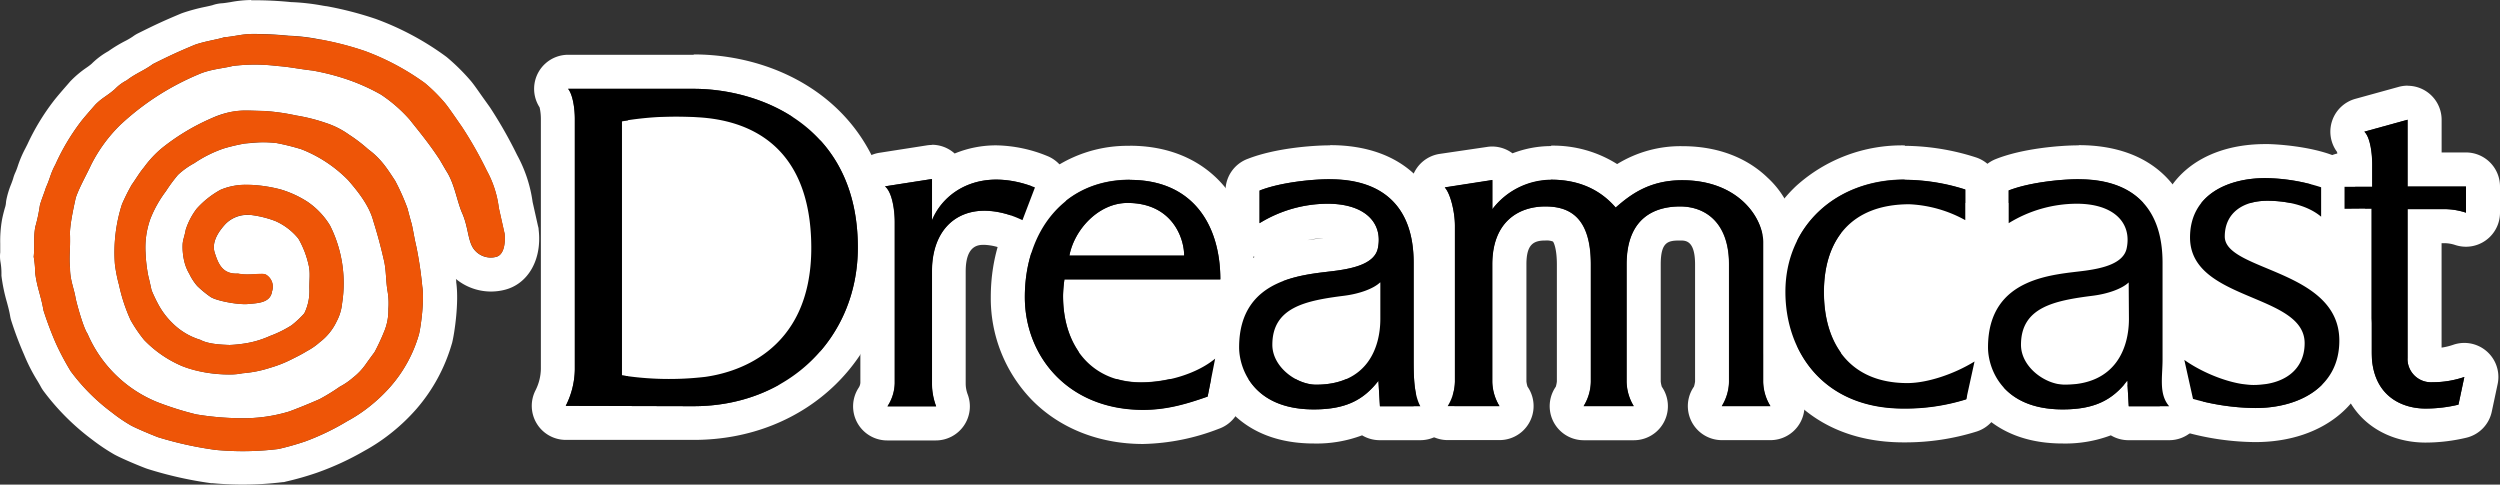 <?xml version="1.0" encoding="UTF-8" standalone="no"?>
<svg
   viewBox="0 0 513.927 99.62"
   version="1.1"
   id="svg50"
   sodipodi:docname="dreamcast.svg"
   width="513.927"
   height="99.62"
   inkscape:version="1.1 (c68e22c387, 2021-05-23)"
   xmlns:inkscape="http://www.inkscape.org/namespaces/inkscape"
   xmlns:sodipodi="http://sodipodi.sourceforge.net/DTD/sodipodi-0.dtd"
   xmlns="http://www.w3.org/2000/svg"
   xmlns:svg="http://www.w3.org/2000/svg"
   xmlns:rdf="http://www.w3.org/1999/02/22-rdf-syntax-ns#"
   xmlns:cc="http://creativecommons.org/ns#"
   xmlns:dc="http://purl.org/dc/elements/1.1/">
  <rect x="0" y="0" width="513.927" height="99.62" fill="#333333" stroke="none"/>
  <defs
     id="defs54" />
  <sodipodi:namedview
     id="namedview52"
     pagecolor="#ffffff"
     bordercolor="#666666"
     borderopacity="1.0"
     inkscape:pageshadow="2"
     inkscape:pageopacity="0.0"
     inkscape:pagecheckerboard="0"
     showgrid="false"
     fit-margin-top="0"
     fit-margin-left="0"
     fit-margin-right="0"
     fit-margin-bottom="0"
     inkscape:zoom="1.113"
     inkscape:cx="256.51393"
     inkscape:cy="49.415993"
     inkscape:window-width="1920"
     inkscape:window-height="1138"
     inkscape:window-x="-8"
     inkscape:window-y="-8"
     inkscape:window-maximized="1"
     inkscape:current-layer="svg50" />
  <title
     id="title2">logo</title>
  <g
     id="Layer_2"
     data-name="Layer 2"
     transform="translate(-243.073,-7.12)">
    <rect
       x="372.16"
       y="31.08"
       width="39.56"
       height="55.11"
       fill="#ffffff"
       id="rect4" />
    <rect
       x="464.83"
       y="64.86"
       width="64.22"
       height="20.16"
       fill="#ffffff"
       id="rect6" />
    <rect
       x="621.5"
       y="48.84"
       width="107.78"
       height="37.35"
       fill="#ffffff"
       id="rect8" />
  </g>
  <g
     id="Layer_1"
     data-name="Layer 1"
     transform="translate(-243.073,-7.12)">
    <path
       d="m 385.67,25.38 c 13.45,0 33.75,7.47 33.75,32.62 0,18.69 -14.33,32.62 -33.75,32.62 -4.29,0 -20.53,-0.06 -26.3,-0.06 a 17.1,17.1 0 0 0 1.87,-7.48 v -51.5 c 0,-2.18 -0.41,-5 -1.38,-6.2 h 25.81 m -5,59.65 a 63.88,63.88 0 0 0 7.44,-0.44 c 5,-0.71 21.89,-4.35 21.77,-26.74 -0.12,-21.21 -13.23,-26.06 -23.32,-26.62 -1.48,-0.1 -3,-0.15 -4.43,-0.15 a 66.64,66.64 0 0 0 -11.19,1 v 52.2 a 63.38,63.38 0 0 0 9.73,0.75 m 5,-66.65 h -25.81 a 7,7 0 0 0 -5.86,10.81 10.72,10.72 0 0 1 0.26,2.39 V 83 a 10.16,10.16 0 0 1 -1.1,4.36 7,7 0 0 0 6.23,10.19 h 14.86 11.44 c 23.23,0 40.75,-17 40.75,-39.62 0,-27.22 -21.12,-39.62 -40.75,-39.62 z m -7.76,19.85 c 1.4,-0.1 2.79,-0.15 4.19,-0.15 1.4,0 2.65,0.05 4,0.13 h 0.08 c 11.33,0.62 16.64,6.88 16.71,19.68 0.08,14.42 -8.46,18.7 -15.67,19.75 a 57.36,57.36 0 0 1 -6.54,0.38 c -0.91,0 -1.82,0 -2.73,-0.07 V 38.23 Z"
       fill="#ffffff"
       id="path11" />
    <path
       d="m 434.63,43.92 v 8.52 c 1.84,-4.53 6.52,-8.4 13.26,-8.4 a 21.77,21.77 0 0 1 7.9,1.61 l -2.57,6.73 a 18.33,18.33 0 0 0 -7.79,-1.94 c -6.3,0 -10.8,4.41 -10.8,12.49 v 23 a 13.37,13.37 0 0 0 0.86,4.72 h -10 a 9,9 0 0 0 1.49,-4.72 V 52.76 c 0,-2.4 -0.5,-6.12 -2,-7.33 v 0 l 9.67,-1.51 m 0,-7 a 6.65,6.65 0 0 0 -1.08,0.09 l -9.6,1.5 a 7,7 0 0 0 -4.34,11.49 12.06,12.06 0 0 1 0.31,2.75 v 33.06 a 2.1,2.1 0 0 1 -0.34,1 7,7 0 0 0 5.85,10.85 h 10 a 7,7 0 0 0 6.55,-9.47 6.4,6.4 0 0 1 -0.41,-2.25 v -23 c 0,-5.49 2.67,-5.49 3.8,-5.49 a 11.47,11.47 0 0 1 4.78,1.26 7,7 0 0 0 9.54,-3.82 l 2.58,-6.73 a 7,7 0 0 0 -4,-9 28.83,28.83 0 0 0 -10.4,-2.16 22.34,22.34 0 0 0 -8.57,1.68 l -0.13,-0.12 a 7,7 0 0 0 -4.56,-1.68 z"
       fill="#ffffff"
       id="path13" />
    <path
       d="m 738,31.73 v 13.73 h 12 v 5.38 a 14.17,14.17 0 0 0 -4.52,-0.73 H 738 v 30.56 a 5.42,5.42 0 0 0 0,0.57 4.8,4.8 0 0 0 4.79,4.46 h 0.45 a 19.81,19.81 0 0 0 6.43,-1.08 l -1.21,5.69 a 29.16,29.16 0 0 1 -6.78,0.8 c -4.71,0 -11.07,-2.47 -11.07,-11.69 V 50 h -5.54 v -4.48 h 5.68 v -4.6 c 0,-2.22 -0.4,-5.59 -1.62,-6.73 l 8.9,-2.46 m 0,-7 a 7,7 0 0 0 -1.86,0.25 l -8.91,2.46 a 7,7 0 0 0 -3.76,10.91 l 0.06,0.33 a 7,7 0 0 0 -5.49,6.84 v 4.53 a 7,7 0 0 0 5.54,6.85 v 22.51 c 0,12.92 9.08,18.69 18.07,18.69 a 36.49,36.49 0 0 0 8.41,-1 7,7 0 0 0 5.22,-5.36 l 1.21,-5.69 A 7,7 0 0 0 747.38,78 13.22,13.22 0 0 1 744.99,78.58 V 57.11 h 0.49 a 7.15,7.15 0 0 1 2.3,0.37 7.11,7.11 0 0 0 2.22,0.36 7,7 0 0 0 7,-7 v -5.38 a 7,7 0 0 0 -7,-7 h -5 v -6.71 a 7,7 0 0 0 -7,-7 z"
       fill="#ffffff"
       id="path15" />
    <path
       d="m 708.73,43.73 a 38.81,38.81 0 0 1 11.5,1.89 v 6.05 c -3.13,-2.65 -7.9,-3.28 -11.05,-3.28 -5,0 -8.76,2.49 -8.76,7.35 0,7.14 23.55,6.73 23.55,21.39 C 724,86.62 715.75,91 706.71,91 a 48.36,48.36 0 0 1 -12.82,-1.88 l -1.78,-8 v 0 c 3.82,2.73 9.83,5.15 14.24,5.15 6.12,0 10.49,-3 10.49,-8.59 0,-10.3 -23.56,-8.58 -23.56,-21.74 0,-8.87 7.93,-12.2 15.45,-12.2 m 0,-7 c -13.43,0 -22.45,7.71 -22.45,19.2 0,11.49 10.32,16 17.14,18.85 2.05,0.86 5.39,2.27 6.41,3.23 0,0.38 -0.16,0.47 -0.24,0.53 a 5.65,5.65 0 0 1 -3.24,0.72 c -2.6,0 -7.26,-1.76 -10.17,-3.85 a 7,7 0 0 0 -11.07,5.7 7.16,7.16 0 0 0 0.16,1.53 l 1.79,8 a 7,7 0 0 0 4.89,5.2 55,55 0 0 0 14.69,2.15 h 0.07 C 721,98 731,89.44 731,77.13 731,63.83 719,58.82 711.81,55.83 l -0.83,-0.35 a 9.39,9.39 0 0 1 4.73,1.52 7,7 0 0 0 11.52,-5.35 v -6.03 a 7,7 0 0 0 -4.47,-6.53 c -5,-1.94 -11.83,-2.36 -14,-2.36 z"
       fill="#ffffff"
       id="path17" />
    <path
       d="m 561.91,44.06 c 6.61,0 10.69,2.77 13.27,5.73 3,-2.61 6.89,-5.62 13.67,-5.62 11.66,0 16.65,7.84 16.65,12.73 v 28.71 a 9.81,9.81 0 0 0 1.49,5 H 597 a 9.91,9.91 0 0 0 1.49,-5 V 61.48 c 0,-8.83 -5.09,-11.92 -10.06,-11.92 -4.97,0 -11,2.14 -11,11.92 v 24.13 a 10,10 0 0 0 1.47,5 h -10.3 a 9.89,9.89 0 0 0 1.48,-5 V 61.48 c 0,-9.78 -4.45,-11.92 -9.36,-11.92 -5.44,0 -10.9,3.1 -10.9,11.92 v 24.13 a 10,10 0 0 0 1.48,5 h -10.63 a 10,10 0 0 0 1.49,-5 V 53.52 c 0,-2.76 -0.91,-6.61 -2.09,-7.85 l 9.79,-1.52 v 6 a 15.26,15.26 0 0 1 12,-6 m 0,-7 h -0.06 a 22.19,22.19 0 0 0 -7.8,1.49 7,7 0 0 0 -4.19,-1.4 6.56,6.56 0 0 0 -1.08,0.09 L 539,38.76 a 7,7 0 0 0 -4.48,11.18 11.8,11.8 0 0 1 0.64,3.58 v 32 a 6.82,6.82 0 0 1 -0.23,1.07 7,7 0 0 0 5.74,11 h 10.67 a 7,7 0 0 0 5.74,-11 5.81,5.81 0 0 1 -0.22,-1.07 V 61.48 c 0,-4.11 1.43,-4.92 3.9,-4.92 a 3.7,3.7 0 0 1 1.55,0.21 c 0.19,0.2 0.81,1.54 0.81,4.71 v 24.06 a 5.92,5.92 0 0 1 -0.22,1.08 7,7 0 0 0 5.74,11 h 10.3 a 7,7 0 0 0 5.75,-11 5.92,5.92 0 0 1 -0.22,-1.08 V 61.48 c 0,-4.68 1.51,-4.92 4,-4.92 1.14,0 3.06,0 3.06,4.92 v 24.06 a 5.74,5.74 0 0 1 -0.23,1.06 7,7 0 0 0 5.74,11 h 10 a 7,7 0 0 0 5.73,-11 5.71,5.71 0 0 1 -0.22,-1.06 V 56.9 a 18.93,18.93 0 0 0 -6.13,-13.27 c -3.1,-3 -8.66,-6.46 -17.52,-6.46 a 24.86,24.86 0 0 0 -13.39,3.68 24.64,24.64 0 0 0 -13.55,-3.79 z"
       fill="#ffffff"
       id="path19" />
    <path
       d="m 516.52,44 c 10.3,0 17.16,5.15 17.16,17.16 V 81 c 0,3.69 0.07,7.18 1.38,9.63 h -8.31 l -0.31,-5.23 c -3.14,4.06 -6.87,5.88 -13.29,5.88 -12.59,0 -15.34,-8.59 -15.34,-12.74 0,-14.76 14.05,-14.93 20.15,-15.8 3.37,-0.48 7.73,-1.43 8.37,-4.6 C 527.4,52.92 523.66,49 516,49 a 26.82,26.82 0 0 0 -14,4 v -6.7 0 c 4,-1.6 10.46,-2.34 14.51,-2.34 m -2.93,42.24 c 10.49,0 13.2,-7.58 13.2,-13.53 v -7.49 0 c -1.4,1.32 -4.3,2.34 -7.34,2.73 -7.93,1 -14.81,2.36 -14.81,10.09 0,4.58 5,8.2 9,8.2 M 516.52,37 c -3.67,0 -11.3,0.58 -16.88,2.75 A 7,7 0 0 0 495,46.3 V 53 a 7,7 0 0 0 6,6.93 v 0 c -4.64,2.63 -10.17,8 -10.17,18.6 A 19.59,19.59 0 0 0 495.42,91 c 2.82,3.33 8.19,7.29 17.73,7.29 a 26.56,26.56 0 0 0 9.93,-1.68 7.06,7.06 0 0 0 3.67,1 h 8.31 a 7,7 0 0 0 6.17,-10.3 c -0.55,-1 -0.55,-4.61 -0.55,-6.33 V 61.12 c 0,-15.13 -9,-24.16 -24.16,-24.16 z m -5.09,19.59 a 20.35,20.35 0 0 1 4.05,-0.55 h -0.21 c -1.13,0.13 -2.44,0.29 -3.84,0.52 z m 0.2,21.34 a 2.11,2.11 0 0 1 0.13,-0.86 c 0.34,-0.51 2,-1.27 7.82,-2.07 -0.84,4.23 -4.11,4.24 -6,4.24 a 3.25,3.25 0 0 1 -2,-1.31 z"
       fill="#ffffff"
       id="path21" />
    <path
       d="m 670.42,44 c 10.34,0 17.21,5.15 17.21,17.16 V 81 c 0,3.69 -0.8,7.11 1.36,9.63 h -8.31 l -0.3,-5.23 c -3.15,4.06 -6.87,5.88 -13.29,5.88 -12.59,0 -15.34,-8.59 -15.34,-12.74 0,-14.76 14,-14.93 20.14,-15.8 3.38,-0.48 7.73,-1.43 8.37,-4.6 C 681.34,52.92 677.6,49 670,49 a 26.79,26.79 0 0 0 -14,4 v -6.7 0 c 4,-1.6 10.46,-2.34 14.51,-2.34 m -3.03,42.24 c 10.49,0 13.19,-7.58 13.19,-13.53 v -7.49 c -1.39,1.32 -4.29,2.34 -7.34,2.73 -7.93,1 -14.8,2.36 -14.8,10.09 0,4.58 5,8.2 9,8.2 M 670.42,37 c -3.72,0 -11.52,0.6 -17.12,2.84 a 7,7 0 0 0 -4.38,6.86 V 53 a 7,7 0 0 0 6,6.93 v 0 c -4.64,2.63 -10.17,8 -10.17,18.6 A 19.59,19.59 0 0 0 649.36,91 c 2.82,3.33 8.19,7.29 17.73,7.29 a 26.59,26.59 0 0 0 9.91,-1.68 7,7 0 0 0 3.66,1 H 689 a 7,7 0 0 0 5.53,-11.29 19.61,19.61 0 0 1 0,-2.64 c 0,-0.81 0.09,-1.73 0.09,-2.7 V 61.12 c 0,-15.13 -9,-24.16 -24.21,-24.16 z m -5,19.59 a 20.35,20.35 0 0 1 4,-0.55 h -0.22 c -1.13,0.13 -2.43,0.29 -3.83,0.52 z m 0.16,21.34 a 2.11,2.11 0 0 1 0.13,-0.86 c 0.34,-0.51 2,-1.27 7.81,-2.07 -0.84,4.23 -4.1,4.24 -6,4.24 a 3.25,3.25 0 0 1 -2,-1.31 z"
       fill="#ffffff"
       id="path23" />
    <path
       d="m 634.6,44.1 a 41.64,41.64 0 0 1 12.48,2 v 6.21 0 a 26.11,26.11 0 0 0 -11.47,-3.26 c -12,0 -17.58,7.41 -17.58,18.09 0,10.68 5.4,18.67 17.16,18.67 4.05,0 9.55,-1.81 13.81,-4.44 l -1.71,7.79 a 41.94,41.94 0 0 1 -12.49,1.9 h -0.39 c -16.56,0 -24.29,-11.75 -24.29,-24 0,-13.51 10.4,-23.05 24.5,-23.05 m 0,-7 a 32.4,32.4 0 0 0 -22.31,8.34 29.27,29.27 0 0 0 -9.19,21.71 c 0,14.92 9.79,31 31.29,31 h 0.39 a 49,49 0 0 0 14.58,-2.22 7,7 0 0 0 4.74,-5.18 l 1.72,-7.78 a 7,7 0 0 0 -10.51,-7.47 22.4,22.4 0 0 1 -10.14,3.4 c -2.51,0 -10.16,0 -10.16,-11.67 0,-9.72 5.52,-11.06 10.41,-11.09 a 19.23,19.23 0 0 1 8.24,2.38 7,7 0 0 0 9.23,-2.24 7.16,7.16 0 0 0 1.19,-3.91 v -6.15 a 7,7 0 0 0 -4.85,-6.66 48.67,48.67 0 0 0 -14.57,-2.37 z"
       fill="#ffffff"
       id="path25" />
    <path
       d="m 475.34,44.1 c 13.09,0 18.6,9.44 18.6,20.45 h -32.05 a 28.56,28.56 0 0 0 -0.28,3.21 v 0 c -0.05,10.83 6.21,17.94 16,17.94 5.47,0 11.52,-1.82 15.26,-4.9 l -1.54,7.81 c -4.38,1.54 -8.43,2.73 -13.28,2.73 -15.35,0 -24.3,-11 -24.3,-23.18 0,-13.51 8,-24.11 21.59,-24.11 m -12.43,15.61 h 23.59 c 0,-3.75 -2.57,-10.82 -11.65,-10.82 -5.93,0 -10.9,5.46 -11.94,10.82 M 475.34,37.1 a 27.34,27.34 0 0 0 -21.2,9.45 c -4.77,5.58 -7.39,13.27 -7.39,21.66 a 30,30 0 0 0 8.38,21.06 c 5.73,5.88 13.87,9.12 22.92,9.12 a 45.42,45.42 0 0 0 15.59,-3.13 7,7 0 0 0 4.55,-5.26 l 1.55,-7.81 a 7,7 0 0 0 -3.28,-7.37 6.92,6.92 0 0 0 -3.59,-1 7,7 0 0 0 -4.45,1.59 c -2.36,2 -6.81,3.31 -10.81,3.31 a 8.39,8.39 0 0 1 -6.2,-2.26 9.8,9.8 0 0 1 -2.47,-4.94 h 25 a 7,7 0 0 0 7,-7 c 0,-16.67 -10.06,-27.44 -25.6,-27.44 z"
       fill="#ffffff"
       id="path27" />
    <path
       d="m 294.72,14.1 h 0.57 a 70.38,70.38 0 0 1 7.11,0.36 38.58,38.58 0 0 1 6.52,0.79 v 0 a 63.28,63.28 0 0 1 9.19,2.38 51.3,51.3 0 0 1 12.33,6.6 34,34 0 0 1 4.12,4.11 c 0.86,1.06 2.42,3.38 3.43,4.81 a 81.07,81.07 0 0 1 5.15,9.07 21.34,21.34 0 0 1 2.47,7.65 l 1.19,5.32 c 0.11,0.92 0.21,4.29 -1.78,4.75 a 4.27,4.27 0 0 1 -1.06,0.13 4.36,4.36 0 0 1 -3.6,-1.9 c -1.19,-1.84 -1,-4.46 -2.38,-7.46 -1,-2.42 -1.51,-5.93 -3.18,-8.47 L 333.5,40 c -2.33,-3.59 -4.76,-6.44 -6.2,-8.29 a 30.2,30.2 0 0 0 -5.91,-5.15 40.7,40.7 0 0 0 -7.9,-3.43 48.54,48.54 0 0 0 -6.16,-1.51 c -2.8,-0.31 -4.65,-0.75 -7.3,-0.94 a 37.27,37.27 0 0 0 -9.12,0 c -1.62,0.44 -4.17,0.61 -6.47,1.49 a 55.8,55.8 0 0 0 -7,3.44 54.14,54.14 0 0 0 -9.61,7.15 30.92,30.92 0 0 0 -6.06,8.3 c -0.85,1.85 -2.47,4.72 -3.13,6.73 -0.45,2.06 -1.3,5.89 -1.17,7.73 0.07,3.33 -0.22,4 0,6.75 0,2.45 0.82,4.15 1.15,6.16 0.29,1.38 1.63,6.18 2.44,7.29 a 26.41,26.41 0 0 0 14.38,14.08 64.71,64.71 0 0 0 7.94,2.5 57.92,57.92 0 0 0 8.72,0.79 h 0.67 a 31.84,31.84 0 0 0 9.76,-1.38 c 2.94,-1.08 6.34,-2.57 6.3,-2.57 a 40.81,40.81 0 0 0 4.09,-2.52 14.31,14.31 0 0 0 2.74,-1.88 12.66,12.66 0 0 0 2.53,-2.64 c 0.46,-0.65 1.18,-1.66 1.87,-2.57 a 43.06,43.06 0 0 0 1.94,-4.14 11.3,11.3 0 0 0 0.91,-4.77 14.54,14.54 0 0 0 -0.16,-3.61 c -0.39,-2.26 -0.25,-4.29 -0.77,-6.46 -0.69,-3 -1.29,-5.21 -2.18,-8.06 -0.86,-3.22 -3.3,-6.2 -5.15,-8.33 A 27.5,27.5 0 0 0 305,37.79 47.66,47.66 0 0 0 299.89,36.52 c -1.15,-0.11 -1.94,-0.16 -2.63,-0.16 -1.17,0 -2.06,0.13 -3.92,0.27 a 38.93,38.93 0 0 0 -4.25,1 25.47,25.47 0 0 0 -6.09,3.04 15.88,15.88 0 0 0 -3.35,2.4 33.18,33.18 0 0 0 -2.49,3.38 24.11,24.11 0 0 0 -3.16,5.61 17.48,17.48 0 0 0 -1,7.06 30.47,30.47 0 0 0 0.56,4.75 c 0.16,0.58 0.56,2.41 0.64,2.78 0.08,0.37 1,2.3 1.17,2.58 a 16,16 0 0 0 3.29,4.45 13.79,13.79 0 0 0 5.6,3.3 c 1.65,0.91 4.44,1 6,1.06 a 27.31,27.31 0 0 0 3.72,-0.41 19.8,19.8 0 0 0 4.56,-1.43 23.46,23.46 0 0 0 4.46,-2.2 19.75,19.75 0 0 0 2.63,-2.46 10.31,10.31 0 0 0 1.05,-4.79 c -0.06,-2.22 0.26,-3.48 -0.2,-5.31 a 19.07,19.07 0 0 0 -2.06,-5.26 12.67,12.67 0 0 0 -4.76,-3.63 21.29,21.29 0 0 0 -5.09,-1.25 h -0.66 a 6.28,6.28 0 0 0 -4.55,1.94 c -1,1.11 -2.91,3.43 -2.15,5.84 0.68,2.09 1.48,4.3 4.43,4.3 H 292 a 9.52,9.52 0 0 0 1.92,0.17 c 1.07,0 2.08,-0.11 2.83,-0.11 a 2.41,2.41 0 0 1 0.94,0.13 A 2.88,2.88 0 0 1 299,67 c -0.32,2.16 -2.39,2.42 -4.6,2.58 a 6.75,6.75 0 0 1 -1,0.06 c -2.31,0 -6.17,-0.81 -7.12,-1.53 a 21.68,21.68 0 0 1 -2.67,-2.2 11,11 0 0 1 -1.61,-2.49 9.06,9.06 0 0 1 -1,-2.4 12.86,12.86 0 0 1 -0.38,-3.76 c 0.09,-1 0.36,-1.43 0.63,-2.9 a 14.23,14.23 0 0 1 2.28,-4.36 18.62,18.62 0 0 1 4.88,-3.86 12.58,12.58 0 0 1 5.43,-1 c 0.39,0 0.77,0 1.15,0 a 29.75,29.75 0 0 1 5.79,0.93 21.53,21.53 0 0 1 5.47,2.51 15.87,15.87 0 0 1 4.66,4.89 26.39,26.39 0 0 1 2.49,16 9.94,9.94 0 0 1 -1.11,3.69 11.57,11.57 0 0 1 -3.48,4.3 13.19,13.19 0 0 1 -2.62,1.82 c -1.24,0.76 -2.07,1.15 -3.38,1.81 a 25.18,25.18 0 0 1 -4.2,1.63 24,24 0 0 1 -5.69,1.13 12.41,12.41 0 0 1 -2.76,0.25 27,27 0 0 1 -9.73,-1.76 23.78,23.78 0 0 1 -7.73,-5.34 29.15,29.15 0 0 1 -2.78,-4.09 35,35 0 0 1 -2.38,-7.22 29.86,29.86 0 0 1 -0.85,-4.29 32.38,32.38 0 0 1 1.46,-12.29 41.86,41.86 0 0 1 2,-4 c 1.08,-1.53 1.6,-2.49 2.52,-3.58 a 21.55,21.55 0 0 1 3.74,-4 45,45 0 0 1 10.18,-6.11 16.62,16.62 0 0 1 7.11,-1.57 c 1.05,0 2.22,0.06 3.72,0.08 a 44.9,44.9 0 0 1 6.52,0.93 36.8,36.8 0 0 1 6.12,1.54 17.41,17.41 0 0 1 4.77,2.41 31.64,31.64 0 0 1 3.93,3 c 2.65,1.94 3.92,4 5.55,6.48 a 45.71,45.71 0 0 1 2.54,5.71 c 0.14,0.57 0.58,2.22 0.86,3.18 0.35,1.52 0.53,2.88 0.94,4.59 a 76.69,76.69 0 0 1 1.23,8.23 c 0.45,2.69 -0.26,8.17 -0.68,9.85 a 28.09,28.09 0 0 1 -5.78,10.65 32.82,32.82 0 0 1 -4.53,4.29 30.33,30.33 0 0 1 -4.4,2.89 50.73,50.73 0 0 1 -8.59,4.15 54.86,54.86 0 0 1 -5.6,1.59 59.65,59.65 0 0 1 -7.31,0.45 c -1.86,0 -3.72,-0.09 -5.57,-0.26 A 73.83,73.83 0 0 1 275.57,97 c -1.49,-0.57 -4.38,-1.78 -5.59,-2.43 a 32.12,32.12 0 0 1 -3.89,-2.65 40.8,40.8 0 0 1 -8.48,-8.49 53.77,53.77 0 0 1 -3.09,-5.83 c -0.94,-2.18 -1.78,-4.4 -2.5,-6.66 -0.51,-3 -1.38,-4.84 -1.72,-7.81 A 19.5,19.5 0 0 0 250,59.9 c 0.23,-2 -0.08,-3.93 0.33,-6.14 a 32.92,32.92 0 0 0 0.92,-4.29 c 0.11,-0.71 1,-2.87 1.28,-3.84 0.76,-1.58 0.94,-2.89 1.92,-4.66 a 44.94,44.94 0 0 1 5.15,-8.71 c 0.64,-0.86 2.47,-2.93 3.09,-3.64 1.47,-1.47 2.33,-1.71 4,-3.17 a 9.12,9.12 0 0 1 2.43,-1.81 c 1.92,-1.47 3.57,-2 5.39,-3.35 3.65,-1.82 5,-2.44 8.59,-3.95 2.09,-0.75 5,-1.16 6.06,-1.56 1.82,-0.11 3.66,-0.66 5.56,-0.66 m 0,-7 v 0 a 25.11,25.11 0 0 0 -4.29,0.44 c -0.64,0.1 -1.25,0.2 -1.69,0.23 a 7.27,7.27 0 0 0 -2,0.4 c -0.25,0.07 -0.87,0.21 -1.34,0.31 a 38.42,38.42 0 0 0 -4.69,1.25 l -0.36,0.13 c -3.69,1.55 -5.12,2.21 -9,4.14 a 7.28,7.28 0 0 0 -1,0.63 15,15 0 0 1 -1.74,1 29.21,29.21 0 0 0 -3.27,2 15.76,15.76 0 0 0 -3.44,2.59 11.68,11.68 0 0 1 -1.12,0.84 21.28,21.28 0 0 0 -3,2.5 c -0.12,0.12 -0.24,0.24 -0.35,0.37 l -0.39,0.45 c -1.16,1.33 -2.25,2.59 -2.91,3.44 a 46.9,46.9 0 0 0 -5.41,8.92 l -0.44,0.87 a 22.94,22.94 0 0 0 -1.57,3.69 12,12 0 0 1 -0.47,1.23 7.56,7.56 0 0 0 -0.46,1.26 c -0.06,0.22 -0.28,0.82 -0.42,1.18 a 17.53,17.53 0 0 0 -1,3.32 6,6 0 0 0 -0.07,0.61 4.52,4.52 0 0 1 -0.23,1 c -0.16,0.59 -0.39,1.4 -0.59,2.46 a 25.74,25.74 0 0 0 -0.35,4.86 c 0,0.7 0,1.31 0,1.78 a 6.85,6.85 0 0 0 0.06,2 13.2,13.2 0 0 1 0.19,2.09 c 0,0.24 0,0.47 0,0.71 a 35.17,35.17 0 0 0 1.11,5.38 c 0.27,1 0.5,1.85 0.67,2.82 a 6.26,6.26 0 0 0 0.23,1 c 0.76,2.38 1.65,4.75 2.64,7 a 35.64,35.64 0 0 0 2.78,5.44 c 0.25,0.42 0.55,0.94 0.64,1.12 a 7.72,7.72 0 0 0 0.57,0.91 49.07,49.07 0 0 0 10,10 40.89,40.89 0 0 0 4.46,3 l 0.18,0.1 c 1.76,0.94 5.15,2.33 6.43,2.81 l 0.38,0.13 a 79.09,79.09 0 0 0 13,2.92 h 0.3 c 2.06,0.19 4.15,0.29 6.22,0.29 a 67.57,67.57 0 0 0 8.16,-0.5 q 0.35,0 0.69,-0.12 a 60.79,60.79 0 0 0 6.33,-1.8 l 0.17,-0.06 a 58,58 0 0 0 9.67,-4.47 38.29,38.29 0 0 0 5.24,-3.46 39.68,39.68 0 0 0 5.49,-5.2 35.46,35.46 0 0 0 7.22,-13.32 2,2 0 0 0 0.07,-0.23 c 0.5,-2 1.43,-8.34 0.84,-12.41 0,-0.24 0,-0.47 -0.07,-0.71 a 11.36,11.36 0 0 0 9.94,2.26 c 4.91,-1.18 7.81,-6.27 7.07,-12.4 q 0,-0.34 -0.12,-0.69 l -1.12,-5 A 28.08,28.08 0 0 0 349.38,39 91,91 0 0 0 343.87,29.3 l -0.15,-0.22 -1,-1.4 c -1,-1.38 -1.95,-2.81 -2.71,-3.75 l -0.1,-0.12 a 42.16,42.16 0 0 0 -5,-4.95 l -0.17,-0.13 A 58.1,58.1 0 0 0 320.29,11 72,72 0 0 0 310.19,8.39 c -0.22,0 -0.45,-0.07 -0.67,-0.09 A 45,45 0 0 0 302.88,7.55 C 300.43,7.3 297.94,7.18 295.47,7.17 h -0.75 z"
       fill="#ffffff"
       id="path29" />
    <path
       d="m 361.24,31.58 c 0,-2.18 -0.41,-5 -1.38,-6.2 h 25.81 c 13.45,0 33.75,7.47 33.75,32.62 0,18.69 -14.33,32.62 -33.75,32.62 -4.29,0 -20.53,-0.06 -26.3,-0.06 a 17,17 0 0 0 1.87,-7.48 z m 9.67,52.7 a 63.7,63.7 0 0 0 17.17,0.31 c 5,-0.71 21.89,-4.35 21.77,-26.74 -0.12,-21.21 -13.23,-26.06 -23.32,-26.62 a 66.45,66.45 0 0 0 -15.62,0.8 z"
       id="path31" />
    <path
       d="m 425,45.43 9.67,-1.51 v 8.52 c 2.48,-6.13 10.2,-11.06 21.16,-6.79 l -2.57,6.73 c -10,-4.77 -18.59,-0.59 -18.59,10.55 v 23 a 13.37,13.37 0 0 0 0.86,4.72 h -10 a 9,9 0 0 0 1.49,-4.72 V 52.76 c 0,-2.4 -0.5,-6.12 -2,-7.33 z"
       id="path33" />
    <path
       d="m 730.61,50 v 29.41 c 0,9.22 6.36,11.69 11.07,11.69 a 29.16,29.16 0 0 0 6.78,-0.8 l 1.21,-5.69 a 19.88,19.88 0 0 1 -6.53,1.08 4.81,4.81 0 0 1 -5.14,-4.45 5.42,5.42 0 0 1 0,-0.57 V 50.11 h 7.13 a 14.42,14.42 0 0 1 4.88,0.73 V 45.46 H 738 V 31.73 l -8.9,2.46 c 1.22,1.14 1.62,4.51 1.62,6.73 v 4.6 h -5.68 v 4.53 z"
       id="path35" />
    <path
       d="m 692.11,81.11 c 3.82,2.73 9.83,5.15 14.24,5.15 6.12,0 10.49,-3 10.49,-8.59 0,-10.3 -23.56,-8.58 -23.56,-21.74 0,-8.87 7.93,-12.2 15.45,-12.2 a 38.81,38.81 0 0 1 11.5,1.89 v 6.05 c -3.13,-2.65 -7.9,-3.28 -11.05,-3.28 -5,0 -8.76,2.49 -8.76,7.35 0,7.14 23.55,6.73 23.55,21.39 C 724,86.62 715.75,91 706.71,91 a 48.36,48.36 0 0 1 -12.82,-1.88 l -1.78,-8 z"
       id="path37" />
    <path
       d="m 549.86,50.11 v -6 l -9.79,1.52 c 1.18,1.24 2.09,5.09 2.09,7.85 v 32.13 a 10,10 0 0 1 -1.49,5 h 10.67 a 10,10 0 0 1 -1.48,-5 V 61.48 c 0,-8.82 5.46,-11.92 10.9,-11.92 4.91,0 9.36,2.14 9.36,11.92 v 24.13 a 9.89,9.89 0 0 1 -1.48,5 h 10.3 a 10,10 0 0 1 -1.47,-5 V 61.48 c 0,-9.78 6,-11.92 11,-11.92 5,0 10.06,3.09 10.06,11.92 v 24.13 a 9.91,9.91 0 0 1 -1.49,5 h 10 a 9.81,9.81 0 0 1 -1.49,-5 V 56.9 c 0,-4.89 -5,-12.73 -16.65,-12.73 -6.78,0 -10.7,3 -13.67,5.62 -2.58,-3 -6.66,-5.73 -13.27,-5.73 a 15.26,15.26 0 0 0 -12.1,6.05 z"
       id="path39" />
    <path
       d="m 526.78,65.18 c -1.4,1.32 -4.3,2.34 -7.34,2.73 -7.93,1 -14.81,2.36 -14.81,10.09 0,4.58 5,8.2 9,8.2 10.49,0 13.2,-7.58 13.2,-13.53 V 65.18 Z M 502,46.3 c 4,-1.6 10.46,-2.34 14.51,-2.34 10.3,0 17.17,5.15 17.17,17.16 V 81 c 0,3.69 0.06,7.18 1.37,9.63 h -8.31 l -0.31,-5.23 c -3.14,4.06 -6.87,5.88 -13.29,5.88 -12.59,0 -15.34,-8.59 -15.34,-12.74 0,-14.76 14.05,-14.93 20.15,-15.8 3.37,-0.48 7.73,-1.43 8.37,-4.6 C 527.4,52.92 523.66,49 516,49 a 26.82,26.82 0 0 0 -14,4 z m 178.67,18.88 c -1.39,1.32 -4.29,2.34 -7.34,2.73 -7.93,1 -14.8,2.36 -14.8,10.09 0,4.58 5,8.2 9,8.2 10.49,0 13.19,-7.58 13.19,-13.53 z M 655.91,46.3 c 4,-1.6 10.46,-2.34 14.51,-2.34 10.34,0 17.21,5.15 17.21,17.16 V 81 c 0,3.69 -0.8,7.11 1.36,9.63 h -8.31 l -0.3,-5.23 c -3.15,4.06 -6.87,5.88 -13.29,5.88 -12.59,0 -15.34,-8.59 -15.34,-12.74 0,-14.76 14,-14.93 20.14,-15.8 3.38,-0.48 7.73,-1.43 8.37,-4.6 C 681.34,52.92 677.6,49 670,49 a 26.79,26.79 0 0 0 -14,4 v -6.7 z"
       id="path41" />
    <path
       d="m 647.06,52.37 a 26.11,26.11 0 0 0 -11.47,-3.26 c -12,0 -17.58,7.41 -17.58,18.09 0,10.68 5.4,18.67 17.16,18.67 4.05,0 9.55,-1.81 13.81,-4.44 l -1.71,7.79 a 42,42 0 0 1 -12.88,1.9 c -16.56,0 -24.29,-11.75 -24.29,-24 0,-13.51 10.4,-23.05 24.5,-23.05 a 41.64,41.64 0 0 1 12.48,2 v 6.21 z"
       id="path43" />
    <path
       d="m 461.61,67.76 a 28.56,28.56 0 0 1 0.28,-3.21 h 32.05 c 0,-11 -5.51,-20.45 -18.6,-20.45 -13.55,0 -21.59,10.6 -21.59,24.11 0,12.23 8.95,23.18 24.3,23.18 4.85,0 8.9,-1.19 13.28,-2.73 l 1.54,-7.81 c -3.74,3.08 -9.79,4.9 -15.26,4.9 -9.82,0 -16.08,-7.11 -16,-17.94 z m 1.3,-8.1 c 1,-5.36 6,-10.82 11.94,-10.82 9.08,0 11.65,7.07 11.65,10.82 z"
       id="path45" />
    <path
       d="m 308.94,15.23 a 63.28,63.28 0 0 1 9.19,2.38 51.3,51.3 0 0 1 12.33,6.6 34,34 0 0 1 4.12,4.11 c 0.86,1.06 2.42,3.38 3.43,4.81 a 81.07,81.07 0 0 1 5.15,9.07 21.34,21.34 0 0 1 2.47,7.65 l 1.19,5.32 c 0.11,0.92 0.21,4.29 -1.78,4.75 a 4.35,4.35 0 0 1 -4.66,-1.77 c -1.19,-1.84 -1,-4.46 -2.38,-7.46 -1,-2.42 -1.51,-5.93 -3.18,-8.47 L 333.5,40 c -2.33,-3.59 -4.76,-6.44 -6.2,-8.29 a 30.2,30.2 0 0 0 -5.91,-5.15 40.7,40.7 0 0 0 -7.9,-3.43 48.54,48.54 0 0 0 -6.16,-1.51 c -2.8,-0.31 -4.65,-0.75 -7.3,-0.94 a 37.6,37.6 0 0 0 -9.12,0 c -1.62,0.44 -4.17,0.61 -6.47,1.49 a 55.8,55.8 0 0 0 -7,3.44 54.14,54.14 0 0 0 -9.61,7.15 30.92,30.92 0 0 0 -6.06,8.3 c -0.85,1.85 -2.47,4.72 -3.13,6.73 -0.45,2.06 -1.3,5.89 -1.17,7.73 0.07,3.33 -0.22,4 0,6.75 0,2.45 0.82,4.15 1.15,6.16 0.29,1.38 1.63,6.18 2.44,7.29 a 26.41,26.41 0 0 0 14.38,14.08 64.71,64.71 0 0 0 7.94,2.5 57.92,57.92 0 0 0 8.72,0.79 32.47,32.47 0 0 0 10.43,-1.38 c 2.94,-1.08 6.34,-2.57 6.3,-2.57 a 40.81,40.81 0 0 0 4.09,-2.52 14.31,14.31 0 0 0 2.74,-1.88 12.66,12.66 0 0 0 2.53,-2.64 c 0.46,-0.65 1.18,-1.66 1.87,-2.57 a 43.06,43.06 0 0 0 1.94,-4.14 11.3,11.3 0 0 0 0.91,-4.77 14.54,14.54 0 0 0 -0.16,-3.61 c -0.39,-2.26 -0.25,-4.29 -0.77,-6.46 -0.69,-3 -1.29,-5.21 -2.18,-8.06 -0.86,-3.22 -3.3,-6.2 -5.15,-8.33 a 27.5,27.5 0 0 0 -9.65,-6.37 47.66,47.66 0 0 0 -5.11,-1.27 27,27 0 0 0 -6.55,0.11 38.93,38.93 0 0 0 -4.25,1 25.47,25.47 0 0 0 -6.09,3.04 15.88,15.88 0 0 0 -3.35,2.4 33.18,33.18 0 0 0 -2.49,3.38 24.11,24.11 0 0 0 -3.16,5.61 17.48,17.48 0 0 0 -1,7.06 30.47,30.47 0 0 0 0.56,4.75 c 0.16,0.58 0.56,2.41 0.64,2.78 0.08,0.37 1,2.3 1.17,2.58 a 16,16 0 0 0 3.29,4.45 13.79,13.79 0 0 0 5.6,3.3 c 1.65,0.91 4.44,1 6,1.06 a 27.31,27.31 0 0 0 3.72,-0.41 19.8,19.8 0 0 0 4.56,-1.43 23.46,23.46 0 0 0 4.46,-2.2 19.75,19.75 0 0 0 2.63,-2.46 10.31,10.31 0 0 0 1.05,-4.79 c -0.06,-2.22 0.26,-3.48 -0.2,-5.31 a 19.07,19.07 0 0 0 -2.06,-5.26 12.67,12.67 0 0 0 -4.76,-3.63 21.29,21.29 0 0 0 -5.09,-1.25 6.3,6.3 0 0 0 -5.21,1.91 c -1,1.11 -2.91,3.43 -2.15,5.84 0.7,2.17 1.54,4.49 4.81,4.29 2.24,0.47 4.82,-0.2 5.69,0.19 A 2.88,2.88 0 0 1 299,67 c -0.32,2.16 -2.39,2.42 -4.6,2.58 -2,0.33 -7,-0.64 -8.08,-1.47 a 21.68,21.68 0 0 1 -2.67,-2.2 11,11 0 0 1 -1.65,-2.49 9.06,9.06 0 0 1 -1,-2.4 12.86,12.86 0 0 1 -0.38,-3.76 c 0.09,-1 0.36,-1.43 0.63,-2.9 a 14.23,14.23 0 0 1 2.28,-4.36 18.62,18.62 0 0 1 4.88,-3.86 13.9,13.9 0 0 1 6.58,-1 29.75,29.75 0 0 1 5.79,0.93 21.53,21.53 0 0 1 5.47,2.51 15.87,15.87 0 0 1 4.66,4.89 26.39,26.39 0 0 1 2.49,16 9.94,9.94 0 0 1 -1.11,3.69 11.57,11.57 0 0 1 -3.48,4.3 13.19,13.19 0 0 1 -2.62,1.82 c -1.24,0.76 -2.07,1.15 -3.38,1.81 a 25.18,25.18 0 0 1 -4.2,1.63 24,24 0 0 1 -5.69,1.13 c -2.32,0.58 -8.69,0.16 -12.49,-1.51 A 23.78,23.78 0 0 1 272.7,77 a 29.15,29.15 0 0 1 -2.78,-4.09 35,35 0 0 1 -2.38,-7.22 29.86,29.86 0 0 1 -0.85,-4.29 32.38,32.38 0 0 1 1.46,-12.29 41.86,41.86 0 0 1 2,-4 c 1.08,-1.53 1.6,-2.49 2.52,-3.58 a 21.55,21.55 0 0 1 3.74,-4 45,45 0 0 1 10.18,-6.11 c 4.82,-2 6.26,-1.56 10.83,-1.48 a 43.55,43.55 0 0 1 6.52,0.92 36.8,36.8 0 0 1 6.12,1.54 17.41,17.41 0 0 1 4.77,2.41 31.64,31.64 0 0 1 3.93,3 c 2.65,1.94 3.92,4 5.55,6.48 a 45.71,45.71 0 0 1 2.54,5.71 c 0.14,0.57 0.58,2.22 0.86,3.18 0.35,1.52 0.53,2.88 0.94,4.59 a 76.69,76.69 0 0 1 1.23,8.23 c 0.45,2.69 -0.26,8.17 -0.68,9.85 a 28.09,28.09 0 0 1 -5.78,10.65 32.82,32.82 0 0 1 -4.53,4.29 30.33,30.33 0 0 1 -4.4,2.89 50.73,50.73 0 0 1 -8.59,4.15 54.86,54.86 0 0 1 -5.6,1.59 60.28,60.28 0 0 1 -12.88,0.19 A 73.83,73.83 0 0 1 275.57,97 c -1.49,-0.57 -4.38,-1.78 -5.59,-2.43 a 32.12,32.12 0 0 1 -3.89,-2.65 40.8,40.8 0 0 1 -8.48,-8.49 53.77,53.77 0 0 1 -3.09,-5.83 c -0.94,-2.18 -1.78,-4.4 -2.5,-6.66 -0.51,-3 -1.38,-4.84 -1.72,-7.81 A 19.5,19.5 0 0 0 250,59.9 c 0.23,-2 -0.08,-3.93 0.33,-6.14 a 32.92,32.92 0 0 0 0.92,-4.29 c 0.11,-0.71 1,-2.87 1.28,-3.84 0.76,-1.58 0.94,-2.89 1.92,-4.66 a 44.94,44.94 0 0 1 5.15,-8.71 c 0.64,-0.86 2.47,-2.93 3.09,-3.64 1.47,-1.47 2.33,-1.71 4,-3.17 a 9.12,9.12 0 0 1 2.43,-1.81 c 1.92,-1.47 3.57,-2 5.39,-3.35 3.65,-1.82 5,-2.44 8.59,-3.95 2.09,-0.75 5,-1.16 6.06,-1.56 2,-0.12 4,-0.77 6.13,-0.64 a 70.38,70.38 0 0 1 7.11,0.36 38.58,38.58 0 0 1 6.52,0.79 z"
       fill="#ee5507"
       id="path47" />
  </g>
</svg>
